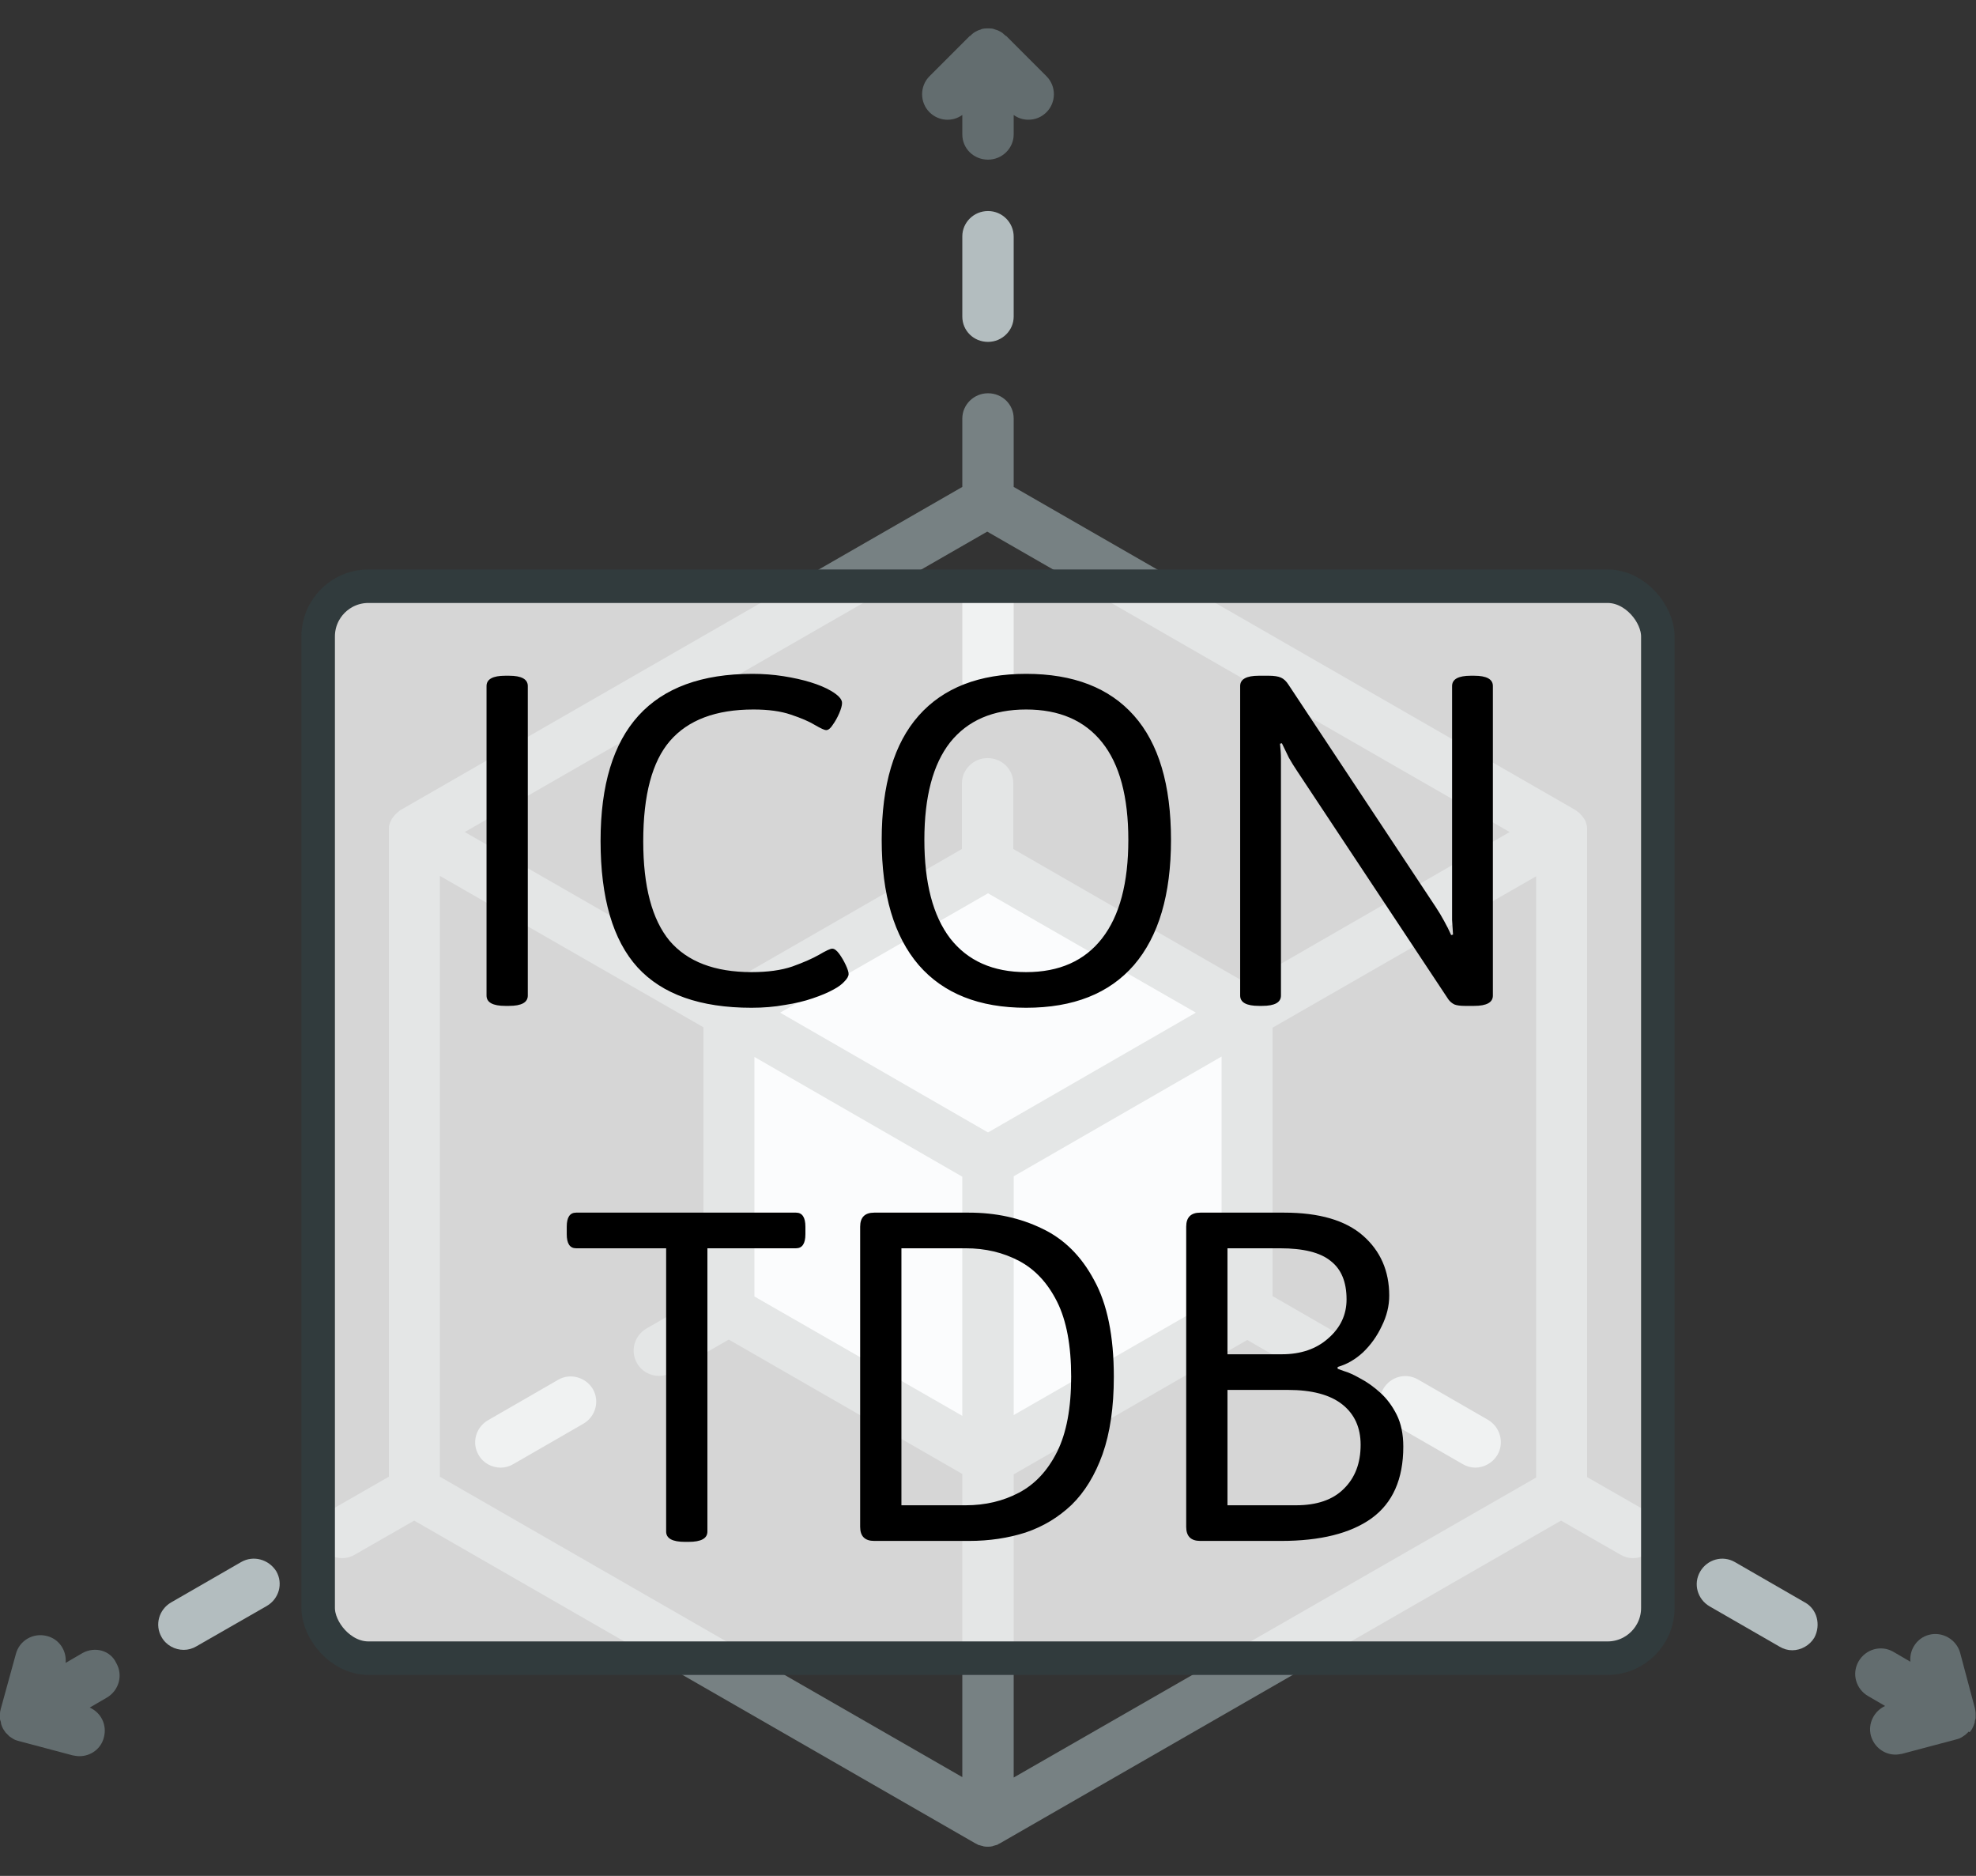<svg width="59" height="56" viewBox="0 0 59 56" fill="none" xmlns="http://www.w3.org/2000/svg">
<rect x="0" y="0" width="59" height="56" fill="#333333" stroke="none"/>
<path d="M29.5 17.179C29.075 17.179 28.733 17.521 28.733 17.934V20.33C28.733 20.755 29.075 21.085 29.5 21.085C29.925 21.085 30.267 20.743 30.267 20.33V17.934C30.267 17.521 29.925 17.179 29.5 17.179Z" fill="#B3BDBF"/>
<path d="M29.5 6.3C29.075 6.3 28.733 6.642 28.733 7.055V9.45C28.733 9.875 29.075 10.206 29.5 10.206C29.925 10.206 30.267 9.863 30.267 9.45V7.067C30.267 6.642 29.925 6.3 29.5 6.3Z" fill="#B3BDBF"/>
<path d="M28.733 3.432V4.011C28.733 4.435 29.075 4.766 29.5 4.766C29.925 4.766 30.267 4.424 30.267 4.011V3.432C30.397 3.527 30.55 3.574 30.703 3.574C30.904 3.574 31.093 3.503 31.246 3.35C31.541 3.055 31.541 2.571 31.246 2.276L30.043 1.072C30.043 1.072 30.043 1.072 30.031 1.072C29.995 1.037 29.96 1.013 29.925 0.978C29.901 0.966 29.889 0.954 29.866 0.943C29.842 0.931 29.819 0.919 29.795 0.907C29.771 0.895 29.748 0.895 29.724 0.884C29.701 0.872 29.677 0.872 29.653 0.86C29.606 0.848 29.559 0.848 29.512 0.848C29.512 0.848 29.512 0.848 29.5 0.848C29.488 0.848 29.5 0.848 29.488 0.848C29.441 0.848 29.394 0.848 29.346 0.86C29.323 0.86 29.299 0.872 29.276 0.884C29.252 0.895 29.229 0.895 29.205 0.907C29.181 0.919 29.158 0.931 29.134 0.943C29.11 0.954 29.099 0.966 29.075 0.978C29.04 1.002 29.004 1.037 28.969 1.072C28.969 1.072 28.969 1.072 28.957 1.072L27.753 2.276C27.459 2.571 27.459 3.055 27.753 3.35C28.025 3.621 28.438 3.645 28.733 3.432Z" fill="#636D6F"/>
<path d="M16.662 41.192L14.573 42.396C14.207 42.608 14.077 43.069 14.29 43.434C14.431 43.682 14.691 43.812 14.951 43.812C15.08 43.812 15.21 43.777 15.328 43.706L17.417 42.502C17.783 42.29 17.912 41.83 17.7 41.464C17.488 41.11 17.016 40.98 16.662 41.192Z" fill="#B3BDBF"/>
<path d="M7.198 46.632L5.109 47.836C4.744 48.048 4.614 48.508 4.826 48.874C4.968 49.122 5.227 49.252 5.487 49.252C5.617 49.252 5.747 49.217 5.865 49.146L7.965 47.942C8.331 47.73 8.461 47.27 8.248 46.904C8.024 46.55 7.564 46.42 7.198 46.632Z" fill="#B3BDBF"/>
<path d="M2.466 49.346L1.959 49.641C1.994 49.276 1.77 48.933 1.404 48.839C0.991 48.733 0.578 48.969 0.472 49.382L0.024 51.01C0.012 51.057 0 51.104 0 51.163C0 51.187 0 51.211 0 51.234C0 51.258 0 51.293 0 51.317C0 51.34 0.012 51.364 0.024 51.399C0.024 51.423 0.035 51.447 0.035 51.47C0.047 51.517 0.071 51.565 0.094 51.612C0.118 51.647 0.142 51.683 0.165 51.718C0.177 51.73 0.177 51.73 0.189 51.742C0.212 51.765 0.248 51.801 0.271 51.824L0.283 51.836C0.319 51.86 0.354 51.883 0.389 51.907C0.401 51.907 0.413 51.919 0.413 51.919C0.448 51.942 0.496 51.954 0.531 51.966L2.171 52.402C2.242 52.414 2.301 52.426 2.372 52.426C2.714 52.426 3.021 52.202 3.103 51.86C3.198 51.494 3.021 51.128 2.679 50.975L3.186 50.68C3.552 50.467 3.682 50.007 3.469 49.641C3.292 49.264 2.832 49.146 2.466 49.346Z" fill="#636D6F"/>
<path d="M44.427 42.384L42.339 41.181C41.973 40.968 41.513 41.098 41.3 41.464C41.088 41.83 41.218 42.29 41.583 42.502L43.672 43.706C43.79 43.776 43.92 43.812 44.05 43.812C44.309 43.812 44.569 43.67 44.71 43.434C44.923 43.069 44.793 42.597 44.427 42.384Z" fill="#B3BDBF"/>
<path d="M37 30.5L29.5 26L22 30.5V39L29.5 43.5L37 39V30.5Z" fill="#EBF2F3"/>
<path d="M49.159 45.11L47.389 44.095V24.826C47.389 24.802 47.389 24.779 47.389 24.743C47.389 24.731 47.389 24.731 47.389 24.72C47.389 24.672 47.377 24.637 47.365 24.59C47.365 24.578 47.353 24.566 47.353 24.554C47.342 24.507 47.318 24.472 47.294 24.436C47.271 24.401 47.247 24.366 47.212 24.33C47.2 24.318 47.2 24.318 47.188 24.307C47.165 24.271 47.129 24.248 47.094 24.224L47.082 24.212C47.059 24.2 47.035 24.177 47.011 24.165L30.267 14.536V12.495C30.267 12.07 29.925 11.74 29.5 11.74C29.075 11.74 28.733 12.082 28.733 12.495V14.536L11.989 24.165C11.965 24.177 11.942 24.189 11.918 24.212L11.906 24.224C11.871 24.248 11.835 24.283 11.812 24.307C11.8 24.318 11.8 24.318 11.788 24.33C11.765 24.366 11.729 24.401 11.706 24.436C11.682 24.472 11.67 24.519 11.647 24.554C11.647 24.566 11.635 24.578 11.635 24.59C11.623 24.625 11.611 24.672 11.611 24.72C11.611 24.731 11.611 24.731 11.611 24.743C11.611 24.767 11.611 24.79 11.611 24.826V44.083L9.841 45.098C9.476 45.311 9.346 45.771 9.558 46.137C9.7 46.384 9.959 46.514 10.219 46.514C10.349 46.514 10.479 46.479 10.597 46.408L12.367 45.393L29.111 55.022C29.134 55.034 29.158 55.046 29.181 55.057C29.181 55.057 29.193 55.057 29.193 55.069C29.229 55.081 29.276 55.093 29.323 55.105C29.335 55.105 29.347 55.105 29.358 55.116C29.406 55.128 29.453 55.128 29.488 55.128C29.524 55.128 29.583 55.128 29.618 55.116C29.63 55.116 29.642 55.116 29.654 55.105C29.701 55.093 29.736 55.081 29.783 55.069C29.783 55.069 29.795 55.069 29.795 55.057C29.819 55.046 29.842 55.034 29.866 55.022L46.61 45.393L48.38 46.408C48.498 46.479 48.628 46.514 48.758 46.514C49.017 46.514 49.277 46.373 49.419 46.137C49.654 45.783 49.525 45.322 49.159 45.11ZM22.526 31.552L28.733 35.127V42.266L22.526 38.703V31.552ZM29.5 26.667L35.707 30.23L29.5 33.806L23.293 30.23L29.5 26.667ZM30.267 35.115L36.474 31.54V38.679L30.267 42.243V35.115ZM37.229 29.357L30.255 25.345V23.386C30.255 22.961 29.913 22.631 29.488 22.631C29.064 22.631 28.721 22.973 28.721 23.386V25.345L21.747 29.357L13.877 24.838L29.477 15.87L45.076 24.838L37.229 29.357ZM13.133 26.147L21.004 30.667V38.679L19.305 39.658C18.939 39.871 18.809 40.331 19.022 40.697C19.163 40.945 19.423 41.074 19.683 41.074C19.812 41.074 19.942 41.039 20.06 40.968L21.759 39.989L28.733 44.001V53.051L13.133 44.083V26.147ZM30.267 53.063V44.013L37.241 40.001L38.94 40.98C39.058 41.051 39.188 41.086 39.318 41.086C39.577 41.086 39.837 40.945 39.978 40.709C40.191 40.343 40.061 39.883 39.695 39.67L37.996 38.691V30.679L45.867 26.159V44.107L30.267 53.063Z" fill="#778183"/>
<path d="M53.891 47.836L51.802 46.632C51.436 46.42 50.976 46.55 50.764 46.915C50.551 47.281 50.681 47.741 51.047 47.954L53.136 49.157C53.254 49.228 53.383 49.264 53.513 49.264C53.773 49.264 54.032 49.122 54.174 48.886C54.374 48.508 54.257 48.036 53.891 47.836Z" fill="#B3BDBF"/>
<path d="M58.823 51.694C58.847 51.659 58.882 51.624 58.894 51.588C58.917 51.541 58.941 51.494 58.953 51.447C58.965 51.423 58.965 51.399 58.965 51.376C58.976 51.352 58.976 51.329 58.988 51.293C58.988 51.27 58.988 51.234 58.988 51.211C58.988 51.187 58.988 51.163 58.988 51.14C58.988 51.093 58.976 51.045 58.965 50.986L58.528 49.346C58.422 48.945 57.997 48.697 57.596 48.803C57.23 48.898 57.006 49.252 57.041 49.606L56.534 49.311C56.168 49.098 55.708 49.228 55.495 49.594C55.283 49.96 55.413 50.42 55.779 50.632L56.286 50.927C55.956 51.081 55.767 51.447 55.861 51.812C55.956 52.155 56.262 52.379 56.593 52.379C56.664 52.379 56.723 52.367 56.793 52.355L58.434 51.919C58.481 51.907 58.516 51.895 58.552 51.871C58.563 51.871 58.575 51.86 58.575 51.86C58.611 51.836 58.646 51.812 58.681 51.789L58.693 51.777C58.717 51.753 58.752 51.73 58.776 51.694C58.811 51.718 58.811 51.706 58.823 51.694Z" fill="#636D6F"/>
<rect x="9.5" y="17.5" width="40" height="32" rx="1.5" fill="white" fill-opacity="0.8"/>
<path d="M15.087 30.028C14.714 30.028 14.527 29.925 14.527 29.72V20.48C14.527 20.275 14.714 20.172 15.087 20.172H15.199C15.572 20.172 15.759 20.275 15.759 20.48V29.72C15.759 29.925 15.572 30.028 15.199 30.028H15.087ZM22.44 30.084C20.909 30.084 19.775 29.683 19.038 28.88C18.3 28.068 17.932 26.808 17.932 25.1C17.932 21.777 19.444 20.116 22.468 20.116C22.785 20.116 23.093 20.139 23.392 20.186C23.691 20.233 23.961 20.293 24.204 20.368C24.447 20.443 24.647 20.527 24.806 20.62C25.03 20.751 25.142 20.872 25.142 20.984C25.142 21.059 25.114 21.161 25.058 21.292C25.002 21.423 24.936 21.539 24.862 21.642C24.797 21.745 24.731 21.796 24.666 21.796C24.619 21.796 24.507 21.745 24.33 21.642C24.162 21.539 23.924 21.437 23.616 21.334C23.317 21.231 22.944 21.18 22.496 21.18C21.376 21.18 20.545 21.493 20.004 22.118C19.472 22.734 19.206 23.733 19.206 25.114C19.206 26.458 19.467 27.447 19.99 28.082C20.522 28.707 21.338 29.02 22.44 29.02C22.925 29.02 23.331 28.964 23.658 28.852C23.994 28.731 24.26 28.614 24.456 28.502C24.661 28.381 24.792 28.32 24.848 28.32C24.913 28.32 24.983 28.371 25.058 28.474C25.133 28.577 25.198 28.689 25.254 28.81C25.31 28.931 25.338 29.02 25.338 29.076C25.338 29.141 25.296 29.216 25.212 29.3C25.137 29.384 25.03 29.463 24.89 29.538C24.722 29.631 24.512 29.72 24.26 29.804C24.017 29.888 23.742 29.953 23.434 30C23.126 30.056 22.794 30.084 22.44 30.084ZM30.638 30.084C29.238 30.084 28.17 29.659 27.432 28.81C26.695 27.951 26.326 26.705 26.326 25.072C26.326 23.429 26.695 22.193 27.432 21.362C28.17 20.531 29.238 20.116 30.638 20.116C32.048 20.116 33.121 20.531 33.858 21.362C34.596 22.193 34.964 23.429 34.964 25.072C34.964 26.705 34.596 27.951 33.858 28.81C33.121 29.659 32.048 30.084 30.638 30.084ZM30.638 29.02C31.628 29.02 32.384 28.684 32.906 28.012C33.429 27.34 33.69 26.36 33.69 25.072C33.69 23.784 33.429 22.813 32.906 22.16C32.384 21.507 31.628 21.18 30.638 21.18C29.649 21.18 28.893 21.507 28.37 22.16C27.857 22.813 27.6 23.784 27.6 25.072C27.6 26.36 27.857 27.34 28.37 28.012C28.893 28.684 29.649 29.02 30.638 29.02ZM37.589 30.028C37.215 30.028 37.029 29.925 37.029 29.72V20.48C37.029 20.275 37.215 20.172 37.589 20.172H37.883C38.041 20.172 38.163 20.191 38.247 20.228C38.331 20.265 38.405 20.335 38.471 20.438L42.867 27.074C42.96 27.214 43.044 27.354 43.119 27.494C43.193 27.625 43.263 27.765 43.329 27.914L43.385 27.9C43.375 27.741 43.366 27.597 43.357 27.466C43.357 27.326 43.357 27.153 43.357 26.948V20.48C43.357 20.275 43.543 20.172 43.917 20.172H44.015C44.388 20.172 44.575 20.275 44.575 20.48V29.72C44.575 29.925 44.388 30.028 44.015 30.028H43.735C43.604 30.028 43.501 30.014 43.427 29.986C43.352 29.949 43.291 29.897 43.245 29.832L38.737 23.028C38.643 22.888 38.559 22.753 38.485 22.622C38.419 22.482 38.349 22.337 38.275 22.188L38.219 22.202C38.237 22.361 38.247 22.51 38.247 22.65C38.247 22.781 38.247 22.949 38.247 23.154V29.72C38.247 29.925 38.06 30.028 37.687 30.028H37.589ZM20.45 46.028C20.076 46.028 19.89 45.925 19.89 45.72V37.264H17.202C17.015 37.264 16.922 37.124 16.922 36.844V36.62C16.922 36.34 17.015 36.2 17.202 36.2H23.768C23.954 36.2 24.048 36.34 24.048 36.62V36.844C24.048 37.124 23.954 37.264 23.768 37.264H21.122V45.72C21.122 45.925 20.935 46.028 20.562 46.028H20.45ZM26.103 46C25.823 46 25.683 45.86 25.683 45.58V36.62C25.683 36.34 25.823 36.2 26.103 36.2H28.931C29.734 36.2 30.462 36.359 31.115 36.676C31.768 36.984 32.286 37.497 32.669 38.216C33.061 38.925 33.257 39.887 33.257 41.1C33.257 42.005 33.145 42.775 32.921 43.41C32.697 44.035 32.389 44.539 31.997 44.922C31.605 45.295 31.148 45.571 30.625 45.748C30.102 45.916 29.538 46 28.931 46H26.103ZM26.915 44.936H28.833C29.421 44.936 29.953 44.81 30.429 44.558C30.905 44.306 31.283 43.9 31.563 43.34C31.843 42.78 31.983 42.033 31.983 41.1C31.983 40.167 31.843 39.42 31.563 38.86C31.283 38.3 30.905 37.894 30.429 37.642C29.953 37.39 29.421 37.264 28.833 37.264H26.915V44.936ZM35.838 46C35.558 46 35.418 45.86 35.418 45.58V36.62C35.418 36.34 35.558 36.2 35.838 36.2H38.344C39.389 36.2 40.173 36.429 40.696 36.886C41.218 37.343 41.48 37.941 41.48 38.678C41.48 38.986 41.405 39.289 41.256 39.588C41.116 39.887 40.929 40.148 40.696 40.372C40.462 40.587 40.21 40.731 39.94 40.806V40.862C39.94 40.862 40.005 40.885 40.136 40.932C40.266 40.969 40.43 41.044 40.626 41.156C40.822 41.259 41.018 41.399 41.214 41.576C41.41 41.753 41.573 41.973 41.704 42.234C41.834 42.495 41.9 42.813 41.9 43.186C41.9 44.157 41.582 44.871 40.948 45.328C40.322 45.776 39.422 46 38.246 46H35.838ZM36.65 44.936H38.694C39.319 44.936 39.795 44.773 40.122 44.446C40.458 44.119 40.626 43.681 40.626 43.13C40.626 42.617 40.444 42.215 40.08 41.926C39.716 41.637 39.174 41.492 38.456 41.492H36.65V44.936ZM36.65 40.428H38.274C38.843 40.428 39.305 40.269 39.66 39.952C40.024 39.635 40.206 39.247 40.206 38.79C40.206 38.267 40.047 37.885 39.73 37.642C39.422 37.39 38.918 37.264 38.218 37.264H36.65V40.428Z" fill="black"/>
<rect x="9.5" y="17.5" width="40" height="32" rx="1.5" stroke="#313B3D"/>
</svg>
